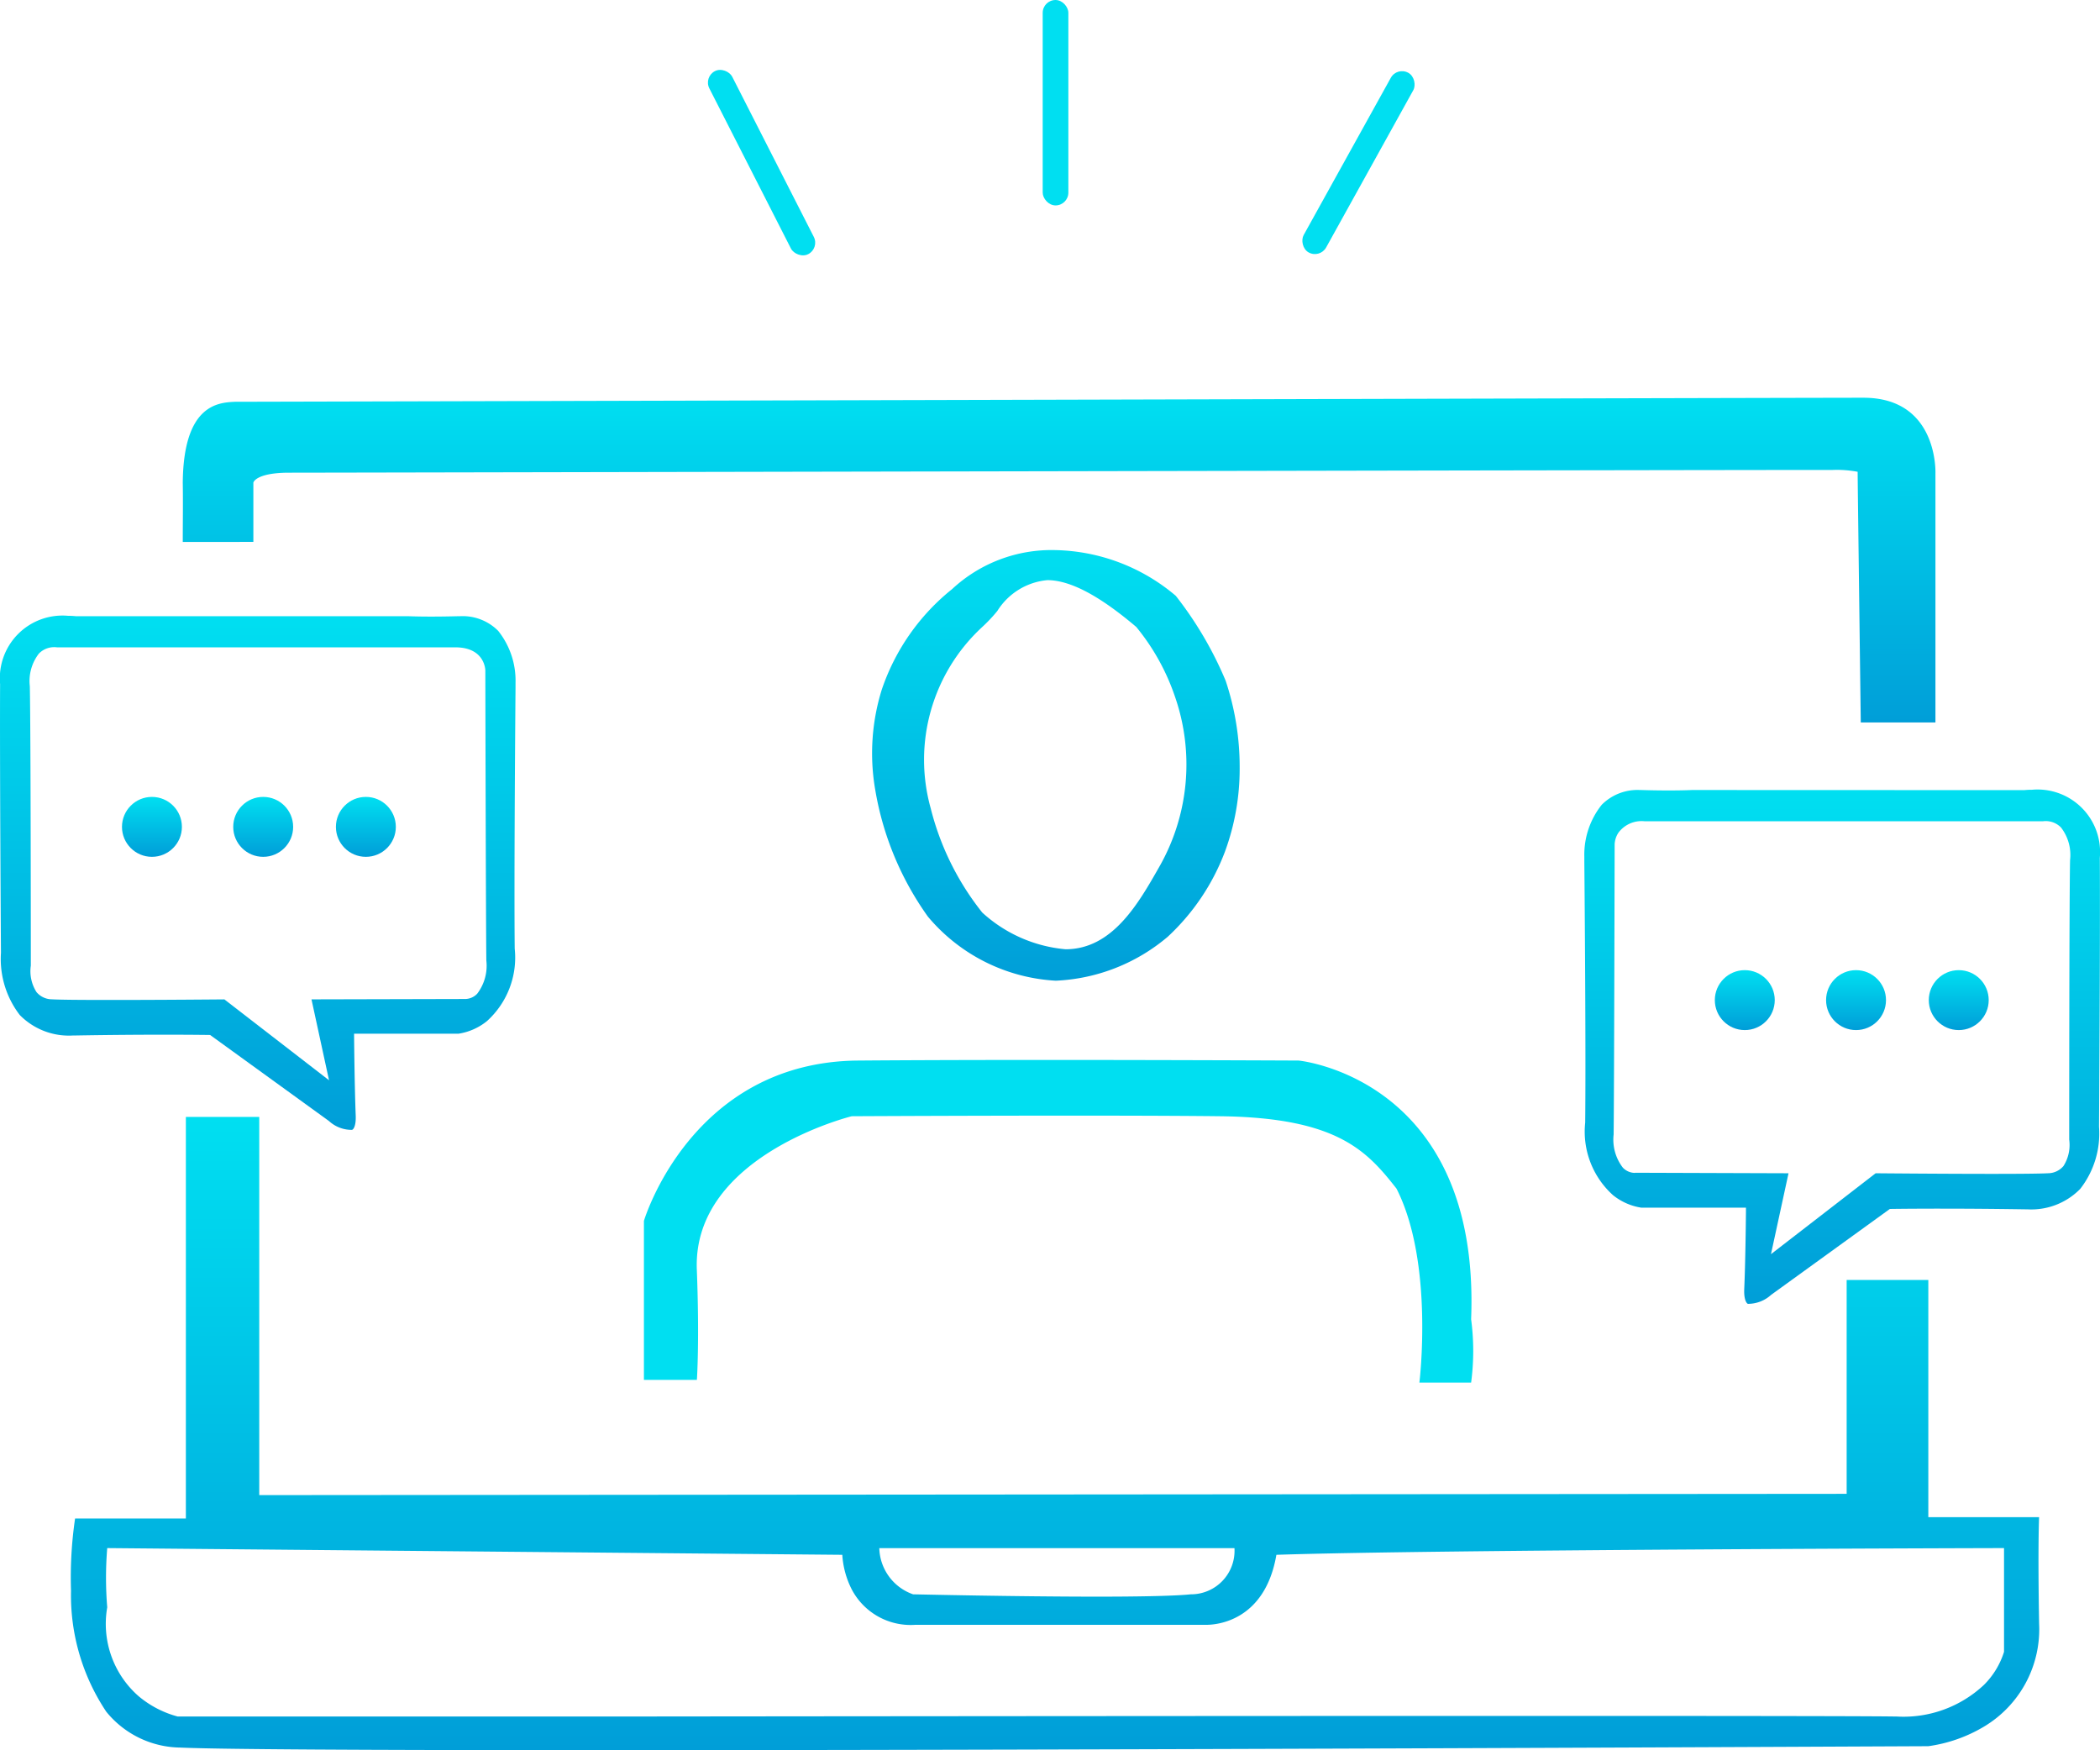 <svg xmlns="http://www.w3.org/2000/svg" xmlns:xlink="http://www.w3.org/1999/xlink" width="90.004" height="75" viewBox="0 0 90.004 75">
  <defs>
    <linearGradient id="linear-gradient" x1="0.5" x2="0.5" y2="1" gradientUnits="objectBoundingBox">
      <stop offset="0" stop-color="#00dff1"/>
      <stop offset="1" stop-color="#009ed8"/>
    </linearGradient>
  </defs>
  <g id="Instructor_Led_hover" data-name="Instructor Led_hover" transform="translate(-3137.998 -2434.5)">
    <g id="Instructor_Led" data-name="Instructor Led" transform="translate(1383.247 2099.5)">
      <path id="Subtraction_8" data-name="Subtraction 8" d="M21673.621-1989.05a7.7,7.7,0,0,1-5.482-2.746,13.044,13.044,0,0,1-2.254-5.415,9.18,9.18,0,0,1,.273-4.3,9.35,9.35,0,0,1,3.02-4.321,6.254,6.254,0,0,1,4.418-1.67,8.224,8.224,0,0,1,5.166,1.958,15.735,15.735,0,0,1,2.139,3.641,11.671,11.671,0,0,1,.6,3.753,10.274,10.274,0,0,1-.625,3.555,9.581,9.581,0,0,1-2.459,3.663A7.959,7.959,0,0,1,21673.621-1989.05Zm-.369-17.164a2.829,2.829,0,0,0-2.137,1.32,6.56,6.56,0,0,1-.646.686,7.736,7.736,0,0,0-2.211,7.766,11.748,11.748,0,0,0,2.211,4.472,6.083,6.083,0,0,0,3.57,1.573c2.008,0,3.121-1.958,4.016-3.532a8.849,8.849,0,0,0,.676-7.285,9.495,9.495,0,0,0-1.662-2.995C21675.479-2005.559,21674.23-2006.215,21673.252-2006.215Z" transform="translate(-19873.619 2366.075)" fill="url(#linear-gradient)"/>
      <path id="Subtraction_10" data-name="Subtraction 10" d="M21672.779-1985.472a.074.074,0,0,1-.053-.029c-.031-.033-.135-.172-.119-.594.049-1.112.068-2.773.074-3.319,0-.114,0-.177,0-.181h-4.486a2.549,2.549,0,0,1-1.217-.54,3.662,3.662,0,0,1-1.187-3.107c.029-2.674-.01-8.149-.037-11.175,0-.134,0-.21,0-.217a3.432,3.432,0,0,1,.744-2.224,2.156,2.156,0,0,1,1.633-.634h.051c.416.013.816.019,1.193.019.641,0,.99-.019.994-.019l14.24.005a3.058,3.058,0,0,1,.328-.016,2.68,2.68,0,0,1,2.91,2.922c.021,3.34-.033,11.487-.033,11.523a3.861,3.861,0,0,1-.807,2.659,2.931,2.931,0,0,1-2.275.875h-.086c-1.25-.019-2.482-.029-3.664-.029-1.277,0-2.049.012-2.133.013l-5.094,3.685a1.463,1.463,0,0,1-.965.381Zm-4.842-5.619,6.568.022-.752,3.467,4.486-3.467c.02,0,2.818.026,4.984.026,1.271,0,2.08-.009,2.406-.027a.878.878,0,0,0,.66-.308,1.685,1.685,0,0,0,.246-1.135c0-.418,0-10.133.037-11.974a1.923,1.923,0,0,0-.389-1.4.92.92,0,0,0-.66-.274.68.68,0,0,0-.111.008h-17.072a1.236,1.236,0,0,0-1.127.493.985.985,0,0,0-.16.493c0,.09-.021,10.706-.043,12.432a1.968,1.968,0,0,0,.393,1.423.721.721,0,0,0,.506.227Z" transform="translate(-19843.1 2376.346)" fill="url(#linear-gradient)"/>
      <path id="Subtraction_9" data-name="Subtraction 9" d="M21680.824-1985.473l-.014,0a1.433,1.433,0,0,1-.963-.381l-5.09-3.685h0c-.008,0-.738-.012-1.971-.012s-2.518.011-3.826.034h-.078a2.948,2.948,0,0,1-2.283-.877,3.935,3.935,0,0,1-.807-2.662c0-.034-.055-8.232-.037-11.523a2.685,2.685,0,0,1,2.916-2.922,3.069,3.069,0,0,1,.326.016h14.24s.352.017.994.017c.379,0,.781-.006,1.193-.017h.057a2.143,2.143,0,0,1,1.623.63,3.419,3.419,0,0,1,.742,2.222c0,.007,0,.084,0,.221-.025,3.025-.061,8.5-.035,11.171a3.667,3.667,0,0,1-1.189,3.107,2.549,2.549,0,0,1-1.217.54h-4.479c0,.017.018,2.172.07,3.5.018.419-.082.559-.115.592A.077.077,0,0,1,21680.824-1985.473Zm-5.457-5.592h0l4.486,3.467-.752-3.467,6.57-.016h.027a.721.721,0,0,0,.506-.227,1.973,1.973,0,0,0,.391-1.423c-.021-1.726-.043-12.342-.043-12.432,0-.01-.014-.987-1.283-.987h-17.076a.693.693,0,0,0-.115-.008.916.916,0,0,0-.658.273,1.921,1.921,0,0,0-.391,1.4c.041,1.846.043,11.562.043,11.975a1.662,1.662,0,0,0,.244,1.134.872.872,0,0,0,.66.309c.326.018,1.135.027,2.406.027C21672.533-1991.038,21675.342-1991.064,21675.367-1991.064Z" transform="translate(-19911 2368.89)" fill="url(#linear-gradient)"/>
      <path id="Path_38" data-name="Path 38" d="M1778.973,386.988v-2.541s.084-.406,1.45-.425c1.692,0,65.226-.13,66.194-.116a4.829,4.829,0,0,1,1.114.077c-.007-.2.134,10.741.134,10.741h3.2V384.043s.127-3.233-3.082-3.233-52.018.132-69.8.173c-.7.035-2.205.1-2.236,3.465.014.878,0,1.646,0,2.541Z" transform="translate(-13.363 -28.766)" fill="url(#linear-gradient)"/>
      <path id="Path_43" data-name="Path 43" d="M1827.634,470.807h-2.27v-6.814s2.021-6.813,9.181-6.871,18.881,0,18.881,0,7.8.751,7.391,11.086a10.3,10.3,0,0,1,0,2.714H1858.6s.635-5.139-.982-8.314c-1.27-1.617-2.541-3.042-7.564-3.1s-15.784,0-15.784,0-6.82,1.68-6.639,6.564C1827.75,469.132,1827.634,470.807,1827.634,470.807Z" transform="translate(-43.015 -76.675)" fill="#00dff1"/>
      <path id="Subtraction_11" data-name="Subtraction 11" d="M21688.58-1980.363h-.023c-10.43,0-16.523-.038-18.115-.112a4.147,4.147,0,0,1-3.172-1.538,8.974,8.974,0,0,1-1.51-5.178,17.36,17.36,0,0,1,.174-3.1h4.748V-2007.5h3.145v16.207l68.035-.055v-9.165h3.5v10.164h4.748c0,.005-.059,1.183,0,4.558a4.859,4.859,0,0,1-2.375,4.426,6.339,6.339,0,0,1-2.373.831C21743.941-1980.528,21710.332-1980.363,21688.58-1980.363Zm-21.268-8.66a15.512,15.512,0,0,0,0,2.538,4.116,4.116,0,0,0,1.35,3.813,4.351,4.351,0,0,0,1.664.865h20.35c.217,0,21.918-.024,37.568-.024,9.146,0,14.4.008,15.609.024h.125a5.037,5.037,0,0,0,3.768-1.354,3.451,3.451,0,0,0,.861-1.417v-4.445h0c-.225,0-24.273.058-31.186.288-.492,2.859-2.588,3-3,3-.045,0-.07,0-.07,0h-12.406a2.851,2.851,0,0,1-2.715-1.5,3.76,3.76,0,0,1-.414-1.5Zm33.09,0h0a2.155,2.155,0,0,0,1.449,1.981c.041,0,4.4.1,7.9.1,2.008,0,3.391-.036,4-.1a1.866,1.866,0,0,0,1.873-1.978l-15.221,0Z" transform="translate(-19907.965 2390.362)" fill="url(#linear-gradient)"/>
      <rect id="Rectangle_21" data-name="Rectangle 21" width="1.1" height="8.803" rx="0.55" transform="translate(1814.627 337.852) rotate(28.999)" fill="#00dff1"/>
      <rect id="Rectangle_22" data-name="Rectangle 22" width="1.1" height="8.803" rx="0.55" transform="translate(1799.44 335)" fill="#00dff1"/>
      <rect id="Rectangle_23" data-name="Rectangle 23" width="1.1" height="8.803" rx="0.55" transform="matrix(0.891, -0.454, 0.454, 0.891, 1784.903, 338.297)" fill="#00dff1"/>
      <circle id="Ellipse_2" data-name="Ellipse 2" cx="1.284" cy="1.284" r="1.284" transform="translate(1759.979 369.149)" fill="url(#linear-gradient)"/>
      <circle id="Ellipse_6" data-name="Ellipse 6" cx="1.284" cy="1.284" r="1.284" transform="translate(1828.247 376.573)" fill="url(#linear-gradient)"/>
      <circle id="Ellipse_3" data-name="Ellipse 3" cx="1.284" cy="1.284" r="1.284" transform="translate(1764.747 369.149)" fill="url(#linear-gradient)"/>
      <circle id="Ellipse_7" data-name="Ellipse 7" cx="1.284" cy="1.284" r="1.284" transform="translate(1833.015 376.573)" fill="url(#linear-gradient)"/>
      <circle id="Ellipse_4" data-name="Ellipse 4" cx="1.284" cy="1.284" r="1.284" transform="translate(1769.148 369.149)" fill="url(#linear-gradient)"/>
      <circle id="Ellipse_5" data-name="Ellipse 5" cx="1.284" cy="1.284" r="1.284" transform="translate(1837.417 376.573)" fill="url(#linear-gradient)"/>
    </g>
  </g>
</svg>
